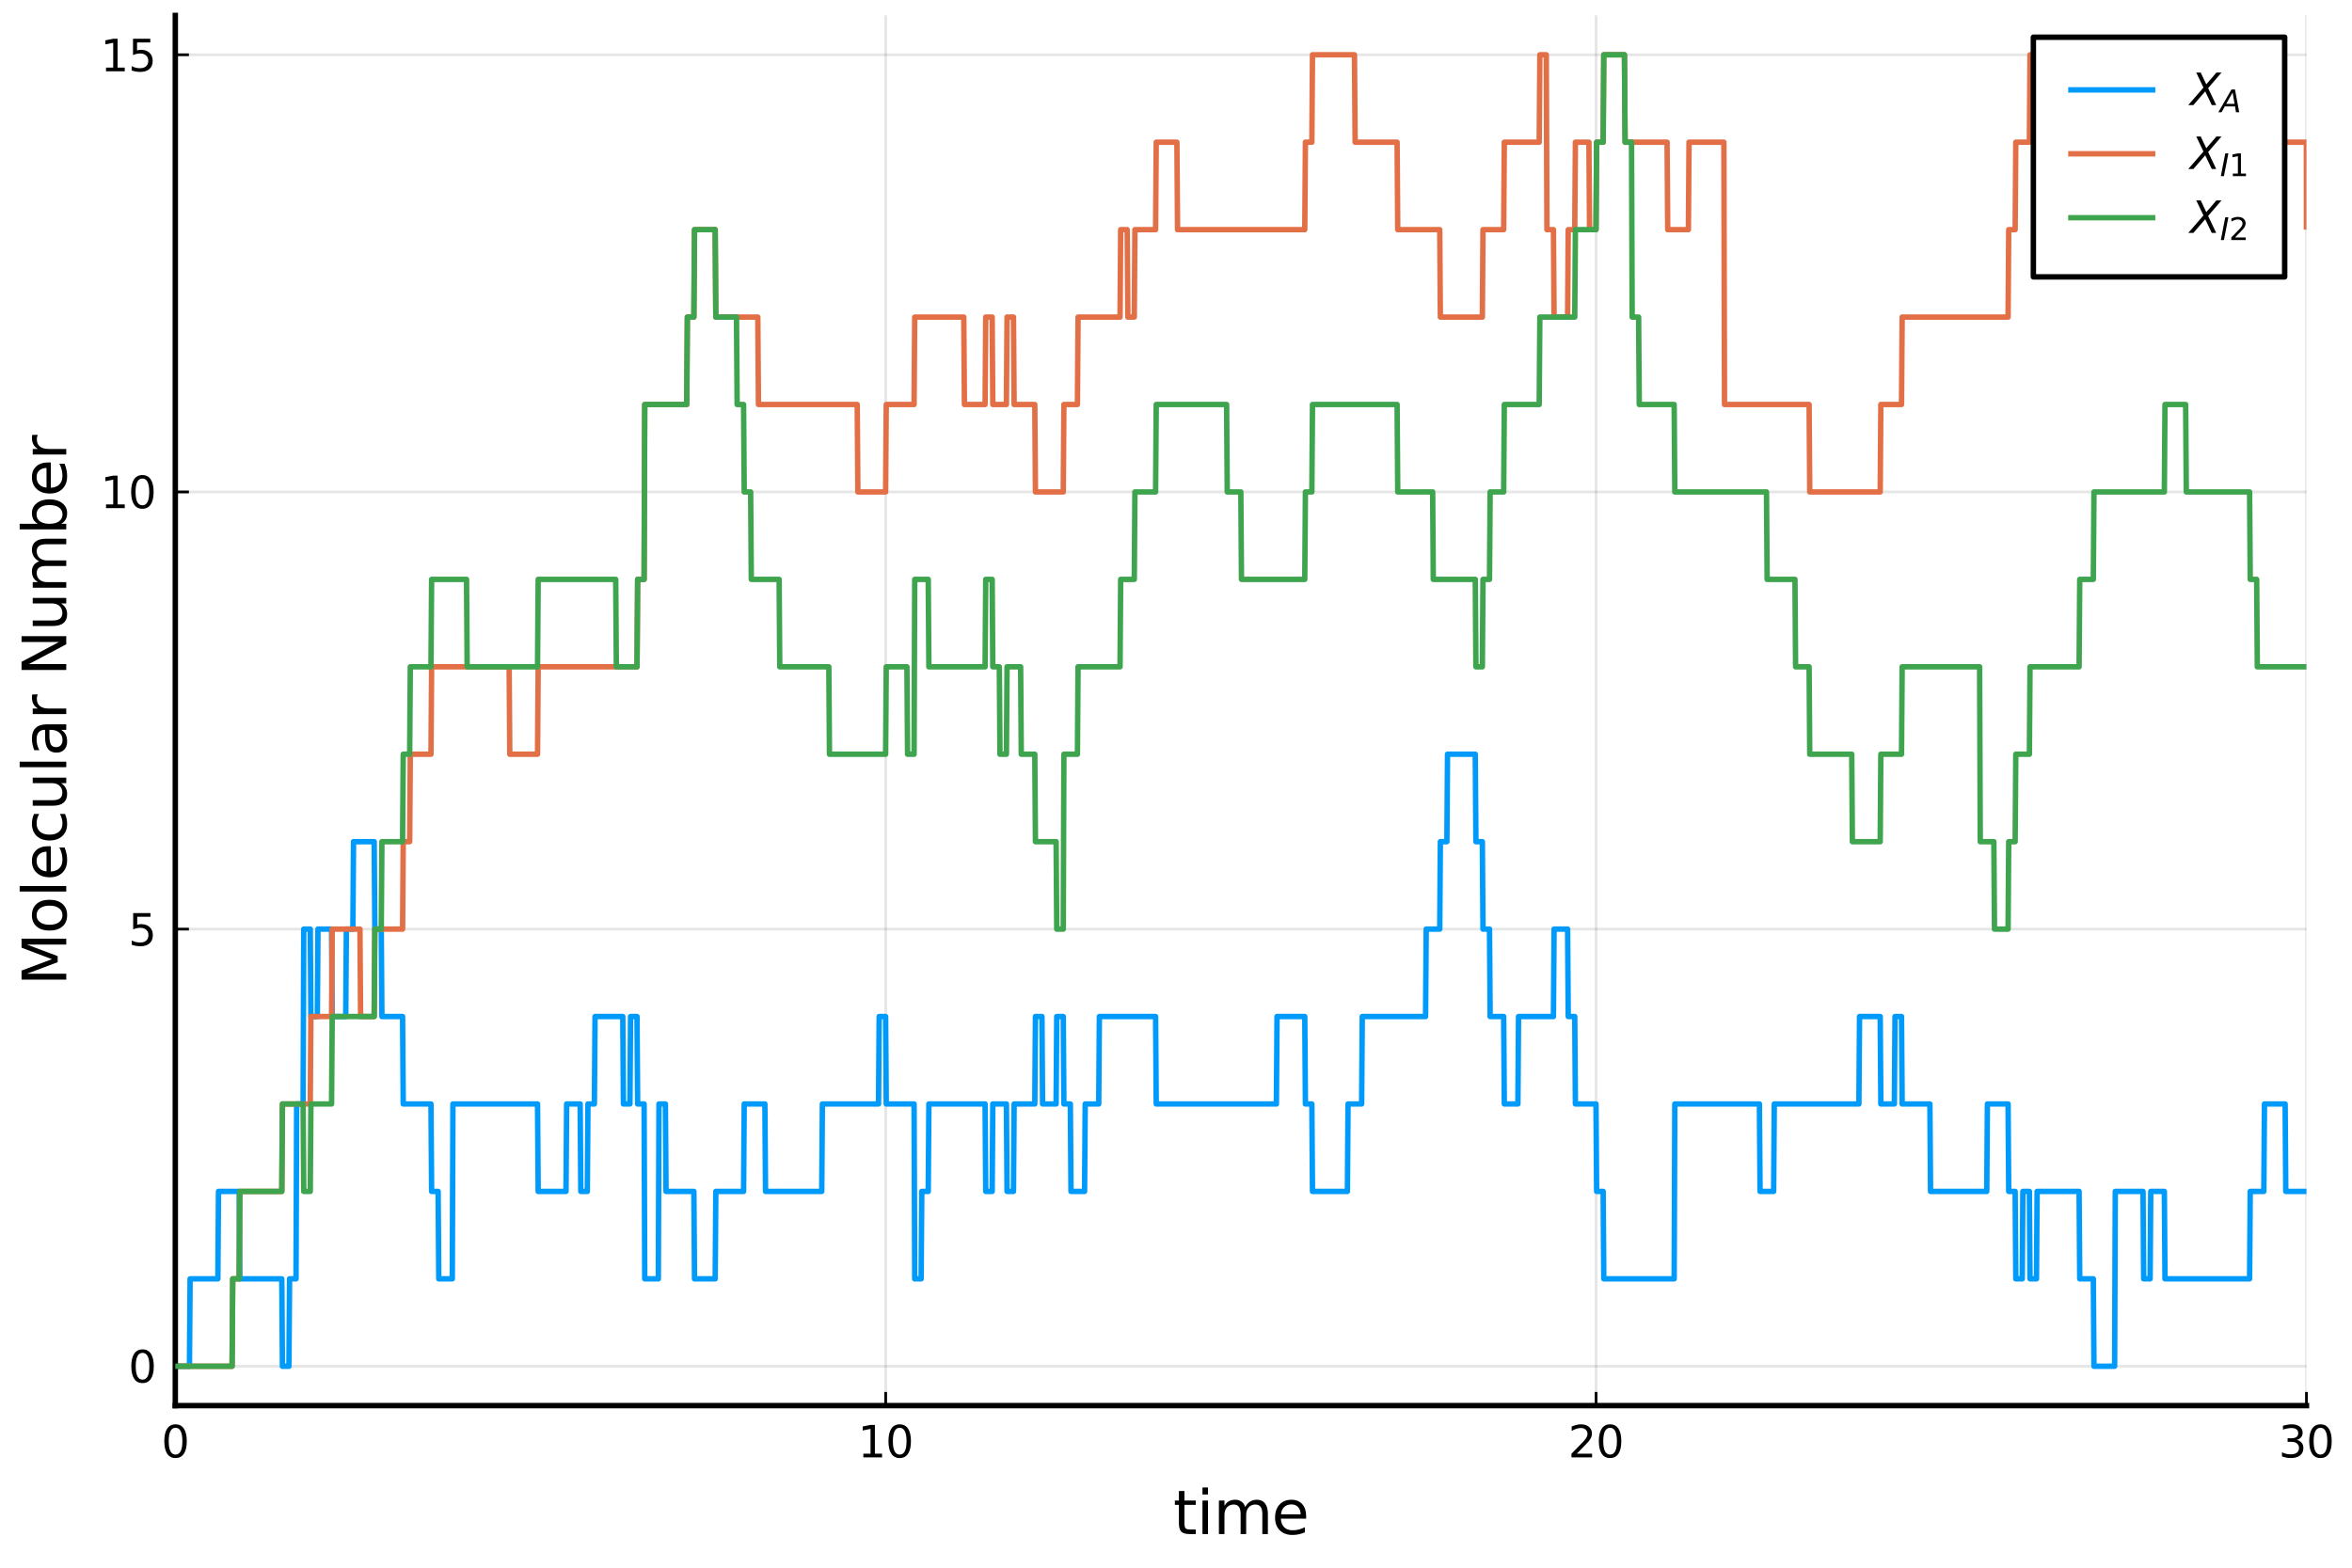 <?xml version="1.0" encoding="utf-8" standalone="no"?>
<!DOCTYPE svg PUBLIC "-//W3C//DTD SVG 1.1//EN"
  "http://www.w3.org/Graphics/SVG/1.1/DTD/svg11.dtd">
<svg height="288pt" version="1.1" viewBox="0 0 432 288" width="432pt" xmlns="http://www.w3.org/2000/svg" xmlns:xlink="http://www.w3.org/1999/xlink">
 <defs>
  <style type="text/css">*{stroke-linecap:butt;stroke-linejoin:round;}</style>
 </defs>
 <g id="figure_1">
  <g id="patch_1">
   <path d="M 0 288 
L 432 288 
L 432 0 
L 0 0 
z
" style="fill:#ffffff;"/>
  </g>
  <g id="axes_1">
   <g id="patch_2">
    <path d="M 32.198 258.225 
L 423.634 258.225 
L 423.634 2.835 
L 32.198 2.835 
z
" style="fill:#ffffff;"/>
   </g>
   <g id="matplotlib.axis_1">
    <g id="xtick_1">
     <g id="line2d_1">
      <path clip-path="url(#pb5b08558ed)" d="M 32.198 258.225 
L 32.198 2.835 
" style="fill:none;stroke:#000000;stroke-linecap:square;stroke-opacity:0.1;stroke-width:0.5;"/>
     </g>
     <g id="line2d_2">
      <defs>
       <path d="M 0 0 
L 0 -2.5 
" id="m928782e5d6" style="stroke:#000000;stroke-width:0.5;"/>
      </defs>
      <g>
       <use style="stroke:#000000;stroke-width:0.5;" x="32.198" xlink:href="#m928782e5d6" y="258.225"/>
      </g>
     </g>
     <g id="text_1">
      <!-- $\mathregular{0}$ -->
      <g transform="translate(29.638 267.804)scale(0.08 -0.08)">
       <defs>
        <path d="M 2034 4250 
Q 1547 4250 1301 3770 
Q 1056 3291 1056 2328 
Q 1056 1369 1301 889 
Q 1547 409 2034 409 
Q 2525 409 2770 889 
Q 3016 1369 3016 2328 
Q 3016 3291 2770 3770 
Q 2525 4250 2034 4250 
z
M 2034 4750 
Q 2819 4750 3233 4129 
Q 3647 3509 3647 2328 
Q 3647 1150 3233 529 
Q 2819 -91 2034 -91 
Q 1250 -91 836 529 
Q 422 1150 422 2328 
Q 422 3509 836 4129 
Q 1250 4750 2034 4750 
z
" id="DejaVuSans-30" transform="scale(0.016)"/>
       </defs>
       <use transform="translate(0 0.781)" xlink:href="#DejaVuSans-30"/>
      </g>
     </g>
    </g>
    <g id="xtick_2">
     <g id="line2d_3">
      <path clip-path="url(#pb5b08558ed)" d="M 162.677 258.225 
L 162.677 2.835 
" style="fill:none;stroke:#000000;stroke-linecap:square;stroke-opacity:0.1;stroke-width:0.5;"/>
     </g>
     <g id="line2d_4">
      <g>
       <use style="stroke:#000000;stroke-width:0.5;" x="162.677" xlink:href="#m928782e5d6" y="258.225"/>
      </g>
     </g>
     <g id="text_2">
      <!-- $\mathregular{10}$ -->
      <g transform="translate(157.557 267.804)scale(0.08 -0.08)">
       <defs>
        <path d="M 794 531 
L 1825 531 
L 1825 4091 
L 703 3866 
L 703 4441 
L 1819 4666 
L 2450 4666 
L 2450 531 
L 3481 531 
L 3481 0 
L 794 0 
L 794 531 
z
" id="DejaVuSans-31" transform="scale(0.016)"/>
       </defs>
       <use transform="translate(0 0.781)" xlink:href="#DejaVuSans-31"/>
       <use transform="translate(63.623 0.781)" xlink:href="#DejaVuSans-30"/>
      </g>
     </g>
    </g>
    <g id="xtick_3">
     <g id="line2d_5">
      <path clip-path="url(#pb5b08558ed)" d="M 293.155 258.225 
L 293.155 2.835 
" style="fill:none;stroke:#000000;stroke-linecap:square;stroke-opacity:0.1;stroke-width:0.5;"/>
     </g>
     <g id="line2d_6">
      <g>
       <use style="stroke:#000000;stroke-width:0.5;" x="293.155" xlink:href="#m928782e5d6" y="258.225"/>
      </g>
     </g>
     <g id="text_3">
      <!-- $\mathregular{20}$ -->
      <g transform="translate(288.035 267.804)scale(0.08 -0.08)">
       <defs>
        <path d="M 1228 531 
L 3431 531 
L 3431 0 
L 469 0 
L 469 531 
Q 828 903 1448 1529 
Q 2069 2156 2228 2338 
Q 2531 2678 2651 2914 
Q 2772 3150 2772 3378 
Q 2772 3750 2511 3984 
Q 2250 4219 1831 4219 
Q 1534 4219 1204 4116 
Q 875 4013 500 3803 
L 500 4441 
Q 881 4594 1212 4672 
Q 1544 4750 1819 4750 
Q 2544 4750 2975 4387 
Q 3406 4025 3406 3419 
Q 3406 3131 3298 2873 
Q 3191 2616 2906 2266 
Q 2828 2175 2409 1742 
Q 1991 1309 1228 531 
z
" id="DejaVuSans-32" transform="scale(0.016)"/>
       </defs>
       <use transform="translate(0 0.781)" xlink:href="#DejaVuSans-32"/>
       <use transform="translate(63.623 0.781)" xlink:href="#DejaVuSans-30"/>
      </g>
     </g>
    </g>
    <g id="xtick_4">
     <g id="line2d_7">
      <path clip-path="url(#pb5b08558ed)" d="M 423.634 258.225 
L 423.634 2.835 
" style="fill:none;stroke:#000000;stroke-linecap:square;stroke-opacity:0.1;stroke-width:0.5;"/>
     </g>
     <g id="line2d_8">
      <g>
       <use style="stroke:#000000;stroke-width:0.5;" x="423.634" xlink:href="#m928782e5d6" y="258.225"/>
      </g>
     </g>
     <g id="text_4">
      <!-- $\mathregular{30}$ -->
      <g transform="translate(418.514 267.804)scale(0.08 -0.08)">
       <defs>
        <path d="M 2597 2516 
Q 3050 2419 3304 2112 
Q 3559 1806 3559 1356 
Q 3559 666 3084 287 
Q 2609 -91 1734 -91 
Q 1441 -91 1130 -33 
Q 819 25 488 141 
L 488 750 
Q 750 597 1062 519 
Q 1375 441 1716 441 
Q 2309 441 2620 675 
Q 2931 909 2931 1356 
Q 2931 1769 2642 2001 
Q 2353 2234 1838 2234 
L 1294 2234 
L 1294 2753 
L 1863 2753 
Q 2328 2753 2575 2939 
Q 2822 3125 2822 3475 
Q 2822 3834 2567 4026 
Q 2313 4219 1838 4219 
Q 1578 4219 1281 4162 
Q 984 4106 628 3988 
L 628 4550 
Q 988 4650 1302 4700 
Q 1616 4750 1894 4750 
Q 2613 4750 3031 4423 
Q 3450 4097 3450 3541 
Q 3450 3153 3228 2886 
Q 3006 2619 2597 2516 
z
" id="DejaVuSans-33" transform="scale(0.016)"/>
       </defs>
       <use transform="translate(0 0.781)" xlink:href="#DejaVuSans-33"/>
       <use transform="translate(63.623 0.781)" xlink:href="#DejaVuSans-30"/>
      </g>
     </g>
    </g>
    <g id="text_5">
     <!-- time -->
     <g transform="translate(215.49 281.826)scale(0.11 -0.11)">
      <defs>
       <path d="M 1172 4494 
L 1172 3500 
L 2356 3500 
L 2356 3053 
L 1172 3053 
L 1172 1153 
Q 1172 725 1289 603 
Q 1406 481 1766 481 
L 2356 481 
L 2356 0 
L 1766 0 
Q 1100 0 847 248 
Q 594 497 594 1153 
L 594 3053 
L 172 3053 
L 172 3500 
L 594 3500 
L 594 4494 
L 1172 4494 
z
" id="DejaVuSans-74" transform="scale(0.016)"/>
       <path d="M 603 3500 
L 1178 3500 
L 1178 0 
L 603 0 
L 603 3500 
z
M 603 4863 
L 1178 4863 
L 1178 4134 
L 603 4134 
L 603 4863 
z
" id="DejaVuSans-69" transform="scale(0.016)"/>
       <path d="M 3328 2828 
Q 3544 3216 3844 3400 
Q 4144 3584 4550 3584 
Q 5097 3584 5394 3201 
Q 5691 2819 5691 2113 
L 5691 0 
L 5113 0 
L 5113 2094 
Q 5113 2597 4934 2840 
Q 4756 3084 4391 3084 
Q 3944 3084 3684 2787 
Q 3425 2491 3425 1978 
L 3425 0 
L 2847 0 
L 2847 2094 
Q 2847 2600 2669 2842 
Q 2491 3084 2119 3084 
Q 1678 3084 1418 2786 
Q 1159 2488 1159 1978 
L 1159 0 
L 581 0 
L 581 3500 
L 1159 3500 
L 1159 2956 
Q 1356 3278 1631 3431 
Q 1906 3584 2284 3584 
Q 2666 3584 2933 3390 
Q 3200 3197 3328 2828 
z
" id="DejaVuSans-6d" transform="scale(0.016)"/>
       <path d="M 3597 1894 
L 3597 1613 
L 953 1613 
Q 991 1019 1311 708 
Q 1631 397 2203 397 
Q 2534 397 2845 478 
Q 3156 559 3463 722 
L 3463 178 
Q 3153 47 2828 -22 
Q 2503 -91 2169 -91 
Q 1331 -91 842 396 
Q 353 884 353 1716 
Q 353 2575 817 3079 
Q 1281 3584 2069 3584 
Q 2775 3584 3186 3129 
Q 3597 2675 3597 1894 
z
M 3022 2063 
Q 3016 2534 2758 2815 
Q 2500 3097 2075 3097 
Q 1594 3097 1305 2825 
Q 1016 2553 972 2059 
L 3022 2063 
z
" id="DejaVuSans-65" transform="scale(0.016)"/>
      </defs>
      <use xlink:href="#DejaVuSans-74"/>
      <use x="39.209" xlink:href="#DejaVuSans-69"/>
      <use x="66.992" xlink:href="#DejaVuSans-6d"/>
      <use x="164.404" xlink:href="#DejaVuSans-65"/>
     </g>
    </g>
   </g>
   <g id="matplotlib.axis_2">
    <g id="ytick_1">
     <g id="line2d_9">
      <path clip-path="url(#pb5b08558ed)" d="M 32.198 250.997 
L 423.634 250.997 
" style="fill:none;stroke:#000000;stroke-linecap:square;stroke-opacity:0.1;stroke-width:0.5;"/>
     </g>
     <g id="line2d_10">
      <defs>
       <path d="M 0 0 
L 2.5 0 
" id="m2b267ded82" style="stroke:#000000;stroke-width:0.5;"/>
      </defs>
      <g>
       <use style="stroke:#000000;stroke-width:0.5;" x="32.198" xlink:href="#m2b267ded82" y="250.997"/>
      </g>
     </g>
     <g id="text_6">
      <!-- $\mathregular{0}$ -->
      <g transform="translate(23.578 254.037)scale(0.08 -0.08)">
       <use transform="translate(0 0.781)" xlink:href="#DejaVuSans-30"/>
      </g>
     </g>
    </g>
    <g id="ytick_2">
     <g id="line2d_11">
      <path clip-path="url(#pb5b08558ed)" d="M 32.198 170.686 
L 423.634 170.686 
" style="fill:none;stroke:#000000;stroke-linecap:square;stroke-opacity:0.1;stroke-width:0.5;"/>
     </g>
     <g id="line2d_12">
      <g>
       <use style="stroke:#000000;stroke-width:0.5;" x="32.198" xlink:href="#m2b267ded82" y="170.686"/>
      </g>
     </g>
     <g id="text_7">
      <!-- $\mathregular{5}$ -->
      <g transform="translate(23.578 173.725)scale(0.08 -0.08)">
       <defs>
        <path d="M 691 4666 
L 3169 4666 
L 3169 4134 
L 1269 4134 
L 1269 2991 
Q 1406 3038 1543 3061 
Q 1681 3084 1819 3084 
Q 2600 3084 3056 2656 
Q 3513 2228 3513 1497 
Q 3513 744 3044 326 
Q 2575 -91 1722 -91 
Q 1428 -91 1123 -41 
Q 819 9 494 109 
L 494 744 
Q 775 591 1075 516 
Q 1375 441 1709 441 
Q 2250 441 2565 725 
Q 2881 1009 2881 1497 
Q 2881 1984 2565 2268 
Q 2250 2553 1709 2553 
Q 1456 2553 1204 2497 
Q 953 2441 691 2322 
L 691 4666 
z
" id="DejaVuSans-35" transform="scale(0.016)"/>
       </defs>
       <use transform="translate(0 0.094)" xlink:href="#DejaVuSans-35"/>
      </g>
     </g>
    </g>
    <g id="ytick_3">
     <g id="line2d_13">
      <path clip-path="url(#pb5b08558ed)" d="M 32.198 90.374 
L 423.634 90.374 
" style="fill:none;stroke:#000000;stroke-linecap:square;stroke-opacity:0.1;stroke-width:0.5;"/>
     </g>
     <g id="line2d_14">
      <g>
       <use style="stroke:#000000;stroke-width:0.5;" x="32.198" xlink:href="#m2b267ded82" y="90.374"/>
      </g>
     </g>
     <g id="text_8">
      <!-- $\mathregular{10}$ -->
      <g transform="translate(18.458 93.414)scale(0.08 -0.08)">
       <use transform="translate(0 0.781)" xlink:href="#DejaVuSans-31"/>
       <use transform="translate(63.623 0.781)" xlink:href="#DejaVuSans-30"/>
      </g>
     </g>
    </g>
    <g id="ytick_4">
     <g id="line2d_15">
      <path clip-path="url(#pb5b08558ed)" d="M 32.198 10.063 
L 423.634 10.063 
" style="fill:none;stroke:#000000;stroke-linecap:square;stroke-opacity:0.1;stroke-width:0.5;"/>
     </g>
     <g id="line2d_16">
      <g>
       <use style="stroke:#000000;stroke-width:0.5;" x="32.198" xlink:href="#m2b267ded82" y="10.063"/>
      </g>
     </g>
     <g id="text_9">
      <!-- $\mathregular{15}$ -->
      <g transform="translate(18.458 13.102)scale(0.08 -0.08)">
       <use transform="translate(0 0.094)" xlink:href="#DejaVuSans-31"/>
       <use transform="translate(63.623 0.094)" xlink:href="#DejaVuSans-35"/>
      </g>
     </g>
    </g>
    <g id="text_10">
     <!-- Molecular Number -->
     <g transform="translate(12.171 181.065)rotate(-90)scale(0.11 -0.11)">
      <defs>
       <path d="M 628 4666 
L 1569 4666 
L 2759 1491 
L 3956 4666 
L 4897 4666 
L 4897 0 
L 4281 0 
L 4281 4097 
L 3078 897 
L 2444 897 
L 1241 4097 
L 1241 0 
L 628 0 
L 628 4666 
z
" id="DejaVuSans-4d" transform="scale(0.016)"/>
       <path d="M 1959 3097 
Q 1497 3097 1228 2736 
Q 959 2375 959 1747 
Q 959 1119 1226 758 
Q 1494 397 1959 397 
Q 2419 397 2687 759 
Q 2956 1122 2956 1747 
Q 2956 2369 2687 2733 
Q 2419 3097 1959 3097 
z
M 1959 3584 
Q 2709 3584 3137 3096 
Q 3566 2609 3566 1747 
Q 3566 888 3137 398 
Q 2709 -91 1959 -91 
Q 1206 -91 779 398 
Q 353 888 353 1747 
Q 353 2609 779 3096 
Q 1206 3584 1959 3584 
z
" id="DejaVuSans-6f" transform="scale(0.016)"/>
       <path d="M 603 4863 
L 1178 4863 
L 1178 0 
L 603 0 
L 603 4863 
z
" id="DejaVuSans-6c" transform="scale(0.016)"/>
       <path d="M 3122 3366 
L 3122 2828 
Q 2878 2963 2633 3030 
Q 2388 3097 2138 3097 
Q 1578 3097 1268 2742 
Q 959 2388 959 1747 
Q 959 1106 1268 751 
Q 1578 397 2138 397 
Q 2388 397 2633 464 
Q 2878 531 3122 666 
L 3122 134 
Q 2881 22 2623 -34 
Q 2366 -91 2075 -91 
Q 1284 -91 818 406 
Q 353 903 353 1747 
Q 353 2603 823 3093 
Q 1294 3584 2113 3584 
Q 2378 3584 2631 3529 
Q 2884 3475 3122 3366 
z
" id="DejaVuSans-63" transform="scale(0.016)"/>
       <path d="M 544 1381 
L 544 3500 
L 1119 3500 
L 1119 1403 
Q 1119 906 1312 657 
Q 1506 409 1894 409 
Q 2359 409 2629 706 
Q 2900 1003 2900 1516 
L 2900 3500 
L 3475 3500 
L 3475 0 
L 2900 0 
L 2900 538 
Q 2691 219 2414 64 
Q 2138 -91 1772 -91 
Q 1169 -91 856 284 
Q 544 659 544 1381 
z
M 1991 3584 
L 1991 3584 
z
" id="DejaVuSans-75" transform="scale(0.016)"/>
       <path d="M 2194 1759 
Q 1497 1759 1228 1600 
Q 959 1441 959 1056 
Q 959 750 1161 570 
Q 1363 391 1709 391 
Q 2188 391 2477 730 
Q 2766 1069 2766 1631 
L 2766 1759 
L 2194 1759 
z
M 3341 1997 
L 3341 0 
L 2766 0 
L 2766 531 
Q 2569 213 2275 61 
Q 1981 -91 1556 -91 
Q 1019 -91 701 211 
Q 384 513 384 1019 
Q 384 1609 779 1909 
Q 1175 2209 1959 2209 
L 2766 2209 
L 2766 2266 
Q 2766 2663 2505 2880 
Q 2244 3097 1772 3097 
Q 1472 3097 1187 3025 
Q 903 2953 641 2809 
L 641 3341 
Q 956 3463 1253 3523 
Q 1550 3584 1831 3584 
Q 2591 3584 2966 3190 
Q 3341 2797 3341 1997 
z
" id="DejaVuSans-61" transform="scale(0.016)"/>
       <path d="M 2631 2963 
Q 2534 3019 2420 3045 
Q 2306 3072 2169 3072 
Q 1681 3072 1420 2755 
Q 1159 2438 1159 1844 
L 1159 0 
L 581 0 
L 581 3500 
L 1159 3500 
L 1159 2956 
Q 1341 3275 1631 3429 
Q 1922 3584 2338 3584 
Q 2397 3584 2469 3576 
Q 2541 3569 2628 3553 
L 2631 2963 
z
" id="DejaVuSans-72" transform="scale(0.016)"/>
       <path id="DejaVuSans-20" transform="scale(0.016)"/>
       <path d="M 628 4666 
L 1478 4666 
L 3547 763 
L 3547 4666 
L 4159 4666 
L 4159 0 
L 3309 0 
L 1241 3903 
L 1241 0 
L 628 0 
L 628 4666 
z
" id="DejaVuSans-4e" transform="scale(0.016)"/>
       <path d="M 3116 1747 
Q 3116 2381 2855 2742 
Q 2594 3103 2138 3103 
Q 1681 3103 1420 2742 
Q 1159 2381 1159 1747 
Q 1159 1113 1420 752 
Q 1681 391 2138 391 
Q 2594 391 2855 752 
Q 3116 1113 3116 1747 
z
M 1159 2969 
Q 1341 3281 1617 3432 
Q 1894 3584 2278 3584 
Q 2916 3584 3314 3078 
Q 3713 2572 3713 1747 
Q 3713 922 3314 415 
Q 2916 -91 2278 -91 
Q 1894 -91 1617 61 
Q 1341 213 1159 525 
L 1159 0 
L 581 0 
L 581 4863 
L 1159 4863 
L 1159 2969 
z
" id="DejaVuSans-62" transform="scale(0.016)"/>
      </defs>
      <use xlink:href="#DejaVuSans-4d"/>
      <use x="86.279" xlink:href="#DejaVuSans-6f"/>
      <use x="147.461" xlink:href="#DejaVuSans-6c"/>
      <use x="175.244" xlink:href="#DejaVuSans-65"/>
      <use x="236.768" xlink:href="#DejaVuSans-63"/>
      <use x="291.748" xlink:href="#DejaVuSans-75"/>
      <use x="355.127" xlink:href="#DejaVuSans-6c"/>
      <use x="382.91" xlink:href="#DejaVuSans-61"/>
      <use x="444.189" xlink:href="#DejaVuSans-72"/>
      <use x="485.303" xlink:href="#DejaVuSans-20"/>
      <use x="517.09" xlink:href="#DejaVuSans-4e"/>
      <use x="591.895" xlink:href="#DejaVuSans-75"/>
      <use x="655.273" xlink:href="#DejaVuSans-6d"/>
      <use x="752.686" xlink:href="#DejaVuSans-62"/>
      <use x="816.162" xlink:href="#DejaVuSans-65"/>
      <use x="877.686" xlink:href="#DejaVuSans-72"/>
     </g>
    </g>
   </g>
   <g id="line2d_17">
    <path clip-path="url(#pb5b08558ed)" d="M 32.198 250.997 
L 34.799 250.997 
L 34.916 234.935 
L 40.014 234.935 
L 40.131 218.873 
L 43.929 218.873 
L 44.046 234.935 
L 51.758 234.935 
L 51.875 250.997 
L 53.071 250.997 
L 53.188 234.935 
L 54.372 234.935 
L 54.489 202.81 
L 55.672 202.81 
L 55.789 170.686 
L 56.986 170.686 
L 57.103 186.748 
L 58.286 186.748 
L 58.403 170.686 
L 60.9 170.686 
L 61.017 186.748 
L 63.501 186.748 
L 63.618 170.686 
L 64.815 170.686 
L 64.932 154.623 
L 68.729 154.623 
L 68.846 170.686 
L 70.03 170.686 
L 70.147 186.748 
L 73.944 186.748 
L 74.061 202.81 
L 79.159 202.81 
L 79.276 218.873 
L 80.473 218.873 
L 80.59 234.935 
L 83.074 234.935 
L 83.191 202.81 
L 98.732 202.81 
L 98.849 218.873 
L 103.96 218.873 
L 104.077 202.81 
L 106.56 202.81 
L 106.678 218.873 
L 107.874 218.873 
L 107.991 202.81 
L 109.174 202.81 
L 109.292 186.748 
L 114.389 186.748 
L 114.506 202.81 
L 115.703 202.81 
L 115.82 186.748 
L 117.003 186.748 
L 117.12 202.81 
L 118.304 202.81 
L 118.421 234.935 
L 120.918 234.935 
L 121.035 202.81 
L 122.218 202.81 
L 122.335 218.873 
L 127.446 218.873 
L 127.563 234.935 
L 131.361 234.935 
L 131.478 218.873 
L 136.576 218.873 
L 136.693 202.81 
L 140.49 202.81 
L 140.607 218.873 
L 150.933 218.873 
L 151.05 202.81 
L 161.363 202.81 
L 161.48 186.748 
L 162.664 186.748 
L 162.781 202.81 
L 167.892 202.81 
L 168.009 234.935 
L 169.192 234.935 
L 169.309 218.873 
L 170.493 218.873 
L 170.61 202.81 
L 180.936 202.81 
L 181.053 218.873 
L 182.236 218.873 
L 182.353 202.81 
L 184.85 202.81 
L 184.967 218.873 
L 186.151 218.873 
L 186.268 202.81 
L 190.065 202.81 
L 190.182 186.748 
L 191.379 186.748 
L 191.496 202.81 
L 193.98 202.81 
L 194.097 186.748 
L 195.293 186.748 
L 195.41 202.81 
L 196.594 202.81 
L 196.711 218.873 
L 199.208 218.873 
L 199.325 202.81 
L 201.809 202.81 
L 201.926 186.748 
L 212.251 186.748 
L 212.369 202.81 
L 234.438 202.81 
L 234.555 186.748 
L 239.653 186.748 
L 239.77 202.81 
L 240.953 202.81 
L 241.07 218.873 
L 247.482 218.873 
L 247.599 202.81 
L 250.096 202.81 
L 250.213 186.748 
L 261.839 186.748 
L 261.956 170.686 
L 264.44 170.686 
L 264.557 154.623 
L 265.754 154.623 
L 265.871 138.561 
L 270.969 138.561 
L 271.086 154.623 
L 272.269 154.623 
L 272.386 170.686 
L 273.583 170.686 
L 273.7 186.748 
L 276.184 186.748 
L 276.301 202.81 
L 278.798 202.81 
L 278.915 186.748 
L 285.326 186.748 
L 285.443 170.686 
L 287.927 170.686 
L 288.044 186.748 
L 289.241 186.748 
L 289.358 202.81 
L 293.142 202.81 
L 293.259 218.873 
L 294.456 218.873 
L 294.573 234.935 
L 307.5 234.935 
L 307.617 202.81 
L 323.157 202.81 
L 323.275 218.873 
L 325.771 218.873 
L 325.889 202.81 
L 341.429 202.81 
L 341.546 186.748 
L 345.344 186.748 
L 345.461 202.81 
L 347.945 202.81 
L 348.062 186.748 
L 349.258 186.748 
L 349.375 202.81 
L 354.473 202.81 
L 354.59 218.873 
L 364.916 218.873 
L 365.033 202.81 
L 368.831 202.81 
L 368.948 218.873 
L 370.131 218.873 
L 370.248 234.935 
L 371.432 234.935 
L 371.549 218.873 
L 372.745 218.873 
L 372.862 234.935 
L 374.046 234.935 
L 374.163 218.873 
L 381.875 218.873 
L 381.992 234.935 
L 384.489 234.935 
L 384.606 250.997 
L 388.403 250.997 
L 388.52 218.873 
L 393.618 218.873 
L 393.735 234.935 
L 394.919 234.935 
L 395.036 218.873 
L 397.533 218.873 
L 397.65 234.935 
L 413.191 234.935 
L 413.308 218.873 
L 415.805 218.873 
L 415.922 202.81 
L 419.719 202.81 
L 419.836 218.873 
L 423.634 218.873 
L 423.634 218.873 
" style="fill:none;stroke:#009afa;"/>
   </g>
   <g id="line2d_18">
    <path clip-path="url(#pb5b08558ed)" d="M 32.198 250.997 
L 42.628 250.997 
L 42.745 234.935 
L 43.929 234.935 
L 44.046 218.873 
L 51.758 218.873 
L 51.875 202.81 
L 56.986 202.81 
L 57.103 186.748 
L 60.9 186.748 
L 61.017 170.686 
L 66.115 170.686 
L 66.232 186.748 
L 68.729 186.748 
L 68.846 170.686 
L 73.944 170.686 
L 74.061 154.623 
L 75.245 154.623 
L 75.362 138.561 
L 79.159 138.561 
L 79.276 122.499 
L 93.517 122.499 
L 93.634 138.561 
L 98.732 138.561 
L 98.849 122.499 
L 117.003 122.499 
L 117.12 106.437 
L 118.304 106.437 
L 118.421 74.312 
L 126.133 74.312 
L 126.25 58.25 
L 127.446 58.25 
L 127.563 42.187 
L 131.361 42.187 
L 131.478 58.25 
L 139.19 58.25 
L 139.307 74.312 
L 157.449 74.312 
L 157.566 90.374 
L 162.664 90.374 
L 162.781 74.312 
L 167.892 74.312 
L 168.009 58.25 
L 177.021 58.25 
L 177.138 74.312 
L 180.936 74.312 
L 181.053 58.25 
L 182.236 58.25 
L 182.353 74.312 
L 184.85 74.312 
L 184.967 58.25 
L 186.151 58.25 
L 186.268 74.312 
L 190.065 74.312 
L 190.182 90.374 
L 195.293 90.374 
L 195.41 74.312 
L 197.894 74.312 
L 198.011 58.25 
L 205.723 58.25 
L 205.84 42.187 
L 207.037 42.187 
L 207.154 58.25 
L 208.337 58.25 
L 208.454 42.187 
L 212.251 42.187 
L 212.369 26.125 
L 216.166 26.125 
L 216.283 42.187 
L 239.653 42.187 
L 239.77 26.125 
L 240.953 26.125 
L 241.07 10.063 
L 248.782 10.063 
L 248.899 26.125 
L 256.611 26.125 
L 256.728 42.187 
L 264.44 42.187 
L 264.557 58.25 
L 272.269 58.25 
L 272.386 42.187 
L 276.184 42.187 
L 276.301 26.125 
L 282.712 26.125 
L 282.829 10.063 
L 284.013 10.063 
L 284.13 42.187 
L 285.326 42.187 
L 285.443 58.25 
L 287.927 58.25 
L 288.044 42.187 
L 289.241 42.187 
L 289.358 26.125 
L 291.842 26.125 
L 291.959 42.187 
L 293.142 42.187 
L 293.259 26.125 
L 294.456 26.125 
L 294.573 10.063 
L 298.37 10.063 
L 298.487 26.125 
L 306.199 26.125 
L 306.316 42.187 
L 310.114 42.187 
L 310.231 26.125 
L 316.629 26.125 
L 316.746 74.312 
L 332.287 74.312 
L 332.404 90.374 
L 345.344 90.374 
L 345.461 74.312 
L 349.258 74.312 
L 349.375 58.25 
L 368.831 58.25 
L 368.948 42.187 
L 370.131 42.187 
L 370.248 26.125 
L 372.745 26.125 
L 372.862 10.063 
L 376.66 10.063 
L 376.777 26.125 
L 384.489 26.125 
L 384.606 10.063 
L 385.789 10.063 
L 385.906 26.125 
L 389.704 26.125 
L 389.821 42.187 
L 393.618 42.187 
L 393.735 26.125 
L 397.533 26.125 
L 397.65 10.063 
L 413.191 10.063 
L 413.308 26.125 
L 423.621 26.125 
L 423.634 42.187 
L 423.634 42.187 
" style="fill:none;stroke:#e36f47;"/>
   </g>
   <g id="patch_3">
    <path d="M 32.198 258.225 
L 32.198 2.835 
" style="fill:none;stroke:#000000;stroke-linecap:square;stroke-linejoin:miter;"/>
   </g>
   <g id="patch_4">
    <path d="M 32.198 258.225 
L 423.634 258.225 
" style="fill:none;stroke:#000000;stroke-linecap:square;stroke-linejoin:miter;"/>
   </g>
   <g id="line2d_19">
    <path clip-path="url(#pb5b08558ed)" d="M 32.198 250.997 
L 42.628 250.997 
L 42.745 234.935 
L 43.929 234.935 
L 44.046 218.873 
L 51.758 218.873 
L 51.875 202.81 
L 55.672 202.81 
L 55.789 218.873 
L 56.986 218.873 
L 57.103 202.81 
L 60.9 202.81 
L 61.017 186.748 
L 68.729 186.748 
L 68.846 170.686 
L 70.03 170.686 
L 70.147 154.623 
L 73.944 154.623 
L 74.061 138.561 
L 75.245 138.561 
L 75.362 122.499 
L 79.159 122.499 
L 79.276 106.437 
L 85.688 106.437 
L 85.805 122.499 
L 98.732 122.499 
L 98.849 106.437 
L 113.089 106.437 
L 113.206 122.499 
L 117.003 122.499 
L 117.12 106.437 
L 118.304 106.437 
L 118.421 74.312 
L 126.133 74.312 
L 126.25 58.25 
L 127.446 58.25 
L 127.563 42.187 
L 131.361 42.187 
L 131.478 58.25 
L 135.275 58.25 
L 135.392 74.312 
L 136.576 74.312 
L 136.693 90.374 
L 137.876 90.374 
L 137.993 106.437 
L 143.104 106.437 
L 143.221 122.499 
L 152.234 122.499 
L 152.351 138.561 
L 162.664 138.561 
L 162.781 122.499 
L 166.578 122.499 
L 166.695 138.561 
L 167.892 138.561 
L 168.009 106.437 
L 170.493 106.437 
L 170.61 122.499 
L 180.936 122.499 
L 181.053 106.437 
L 182.236 106.437 
L 182.353 122.499 
L 183.55 122.499 
L 183.667 138.561 
L 184.85 138.561 
L 184.967 122.499 
L 187.464 122.499 
L 187.581 138.561 
L 190.065 138.561 
L 190.182 154.623 
L 193.98 154.623 
L 194.097 170.686 
L 195.293 170.686 
L 195.41 138.561 
L 197.894 138.561 
L 198.011 122.499 
L 205.723 122.499 
L 205.84 106.437 
L 208.337 106.437 
L 208.454 90.374 
L 212.251 90.374 
L 212.369 74.312 
L 225.295 74.312 
L 225.412 90.374 
L 227.909 90.374 
L 228.026 106.437 
L 239.653 106.437 
L 239.77 90.374 
L 240.953 90.374 
L 241.07 74.312 
L 256.611 74.312 
L 256.728 90.374 
L 263.14 90.374 
L 263.257 106.437 
L 270.969 106.437 
L 271.086 122.499 
L 272.269 122.499 
L 272.386 106.437 
L 273.583 106.437 
L 273.7 90.374 
L 276.184 90.374 
L 276.301 74.312 
L 282.712 74.312 
L 282.829 58.25 
L 289.241 58.25 
L 289.358 42.187 
L 293.142 42.187 
L 293.259 26.125 
L 294.456 26.125 
L 294.573 10.063 
L 298.37 10.063 
L 298.487 26.125 
L 299.671 26.125 
L 299.788 58.25 
L 300.971 58.25 
L 301.088 74.312 
L 307.5 74.312 
L 307.617 90.374 
L 324.458 90.374 
L 324.575 106.437 
L 329.686 106.437 
L 329.803 122.499 
L 332.287 122.499 
L 332.404 138.561 
L 340.116 138.561 
L 340.233 154.623 
L 345.344 154.623 
L 345.461 138.561 
L 349.258 138.561 
L 349.375 122.499 
L 363.603 122.499 
L 363.72 154.623 
L 366.217 154.623 
L 366.334 170.686 
L 368.831 170.686 
L 368.948 154.623 
L 370.131 154.623 
L 370.248 138.561 
L 372.745 138.561 
L 372.862 122.499 
L 381.875 122.499 
L 381.992 106.437 
L 384.489 106.437 
L 384.606 90.374 
L 397.533 90.374 
L 397.65 74.312 
L 401.447 74.312 
L 401.564 90.374 
L 413.191 90.374 
L 413.308 106.437 
L 414.491 106.437 
L 414.608 122.499 
L 423.634 122.499 
L 423.634 122.499 
" style="fill:none;stroke:#3ea44e;"/>
   </g>
   <g id="legend_1">
    <g id="patch_5">
     <path d="M 373.474 50.862 
L 419.634 50.862 
L 419.634 6.835 
L 373.474 6.835 
z
" style="fill:#ffffff;stroke:#000000;stroke-linejoin:miter;"/>
    </g>
    <g id="line2d_20">
     <path d="M 379.874 16.513 
L 395.874 16.513 
" style="fill:none;stroke:#009afa;stroke-linejoin:miter;"/>
    </g>
    <g id="line2d_21"/>
    <g id="text_11">
     <!-- $X_A$ -->
     <g transform="translate(402.274 19.313)scale(0.08 -0.08)">
      <defs>
       <path d="M 878 4666 
L 1516 4666 
L 2316 2981 
L 3763 4666 
L 4500 4666 
L 2578 2438 
L 3738 0 
L 3103 0 
L 2163 1966 
L 459 0 
L -275 0 
L 1906 2509 
L 878 4666 
z
" id="DejaVuSans-Oblique-58" transform="scale(0.016)"/>
       <path d="M 2356 4666 
L 3072 4666 
L 3938 0 
L 3278 0 
L 3084 1197 
L 984 1197 
L 325 0 
L -341 0 
L 2356 4666 
z
M 2584 4044 
L 1275 1722 
L 2988 1722 
L 2584 4044 
z
" id="DejaVuSans-Oblique-41" transform="scale(0.016)"/>
      </defs>
      <use transform="translate(0 0.094)" xlink:href="#DejaVuSans-Oblique-58"/>
      <use transform="translate(68.506 -16.312)scale(0.7)" xlink:href="#DejaVuSans-Oblique-41"/>
     </g>
    </g>
    <g id="line2d_22">
     <path d="M 379.874 28.256 
L 395.874 28.256 
" style="fill:none;stroke:#e36f47;stroke-linejoin:miter;"/>
    </g>
    <g id="line2d_23"/>
    <g id="text_12">
     <!-- $X_{I1}$ -->
     <g transform="translate(402.274 31.056)scale(0.08 -0.08)">
      <defs>
       <path d="M 1081 4666 
L 1716 4666 
L 806 0 
L 172 0 
L 1081 4666 
z
" id="DejaVuSans-Oblique-49" transform="scale(0.016)"/>
      </defs>
      <use transform="translate(0 0.094)" xlink:href="#DejaVuSans-Oblique-58"/>
      <use transform="translate(68.506 -16.312)scale(0.7)" xlink:href="#DejaVuSans-Oblique-49"/>
      <use transform="translate(89.15 -16.312)scale(0.7)" xlink:href="#DejaVuSans-31"/>
     </g>
    </g>
    <g id="line2d_24">
     <path d="M 379.874 39.998 
L 395.874 39.998 
" style="fill:none;stroke:#3ea44e;stroke-linejoin:miter;"/>
    </g>
    <g id="line2d_25"/>
    <g id="text_13">
     <!-- $X_{I2}$ -->
     <g transform="translate(402.274 42.798)scale(0.08 -0.08)">
      <use transform="translate(0 0.094)" xlink:href="#DejaVuSans-Oblique-58"/>
      <use transform="translate(68.506 -16.312)scale(0.7)" xlink:href="#DejaVuSans-Oblique-49"/>
      <use transform="translate(89.15 -16.312)scale(0.7)" xlink:href="#DejaVuSans-32"/>
     </g>
    </g>
   </g>
  </g>
 </g>
 <defs>
  <clipPath id="pb5b08558ed">
   <rect height="255.391" width="391.435" x="32.198" y="2.835"/>
  </clipPath>
 </defs>
</svg>

